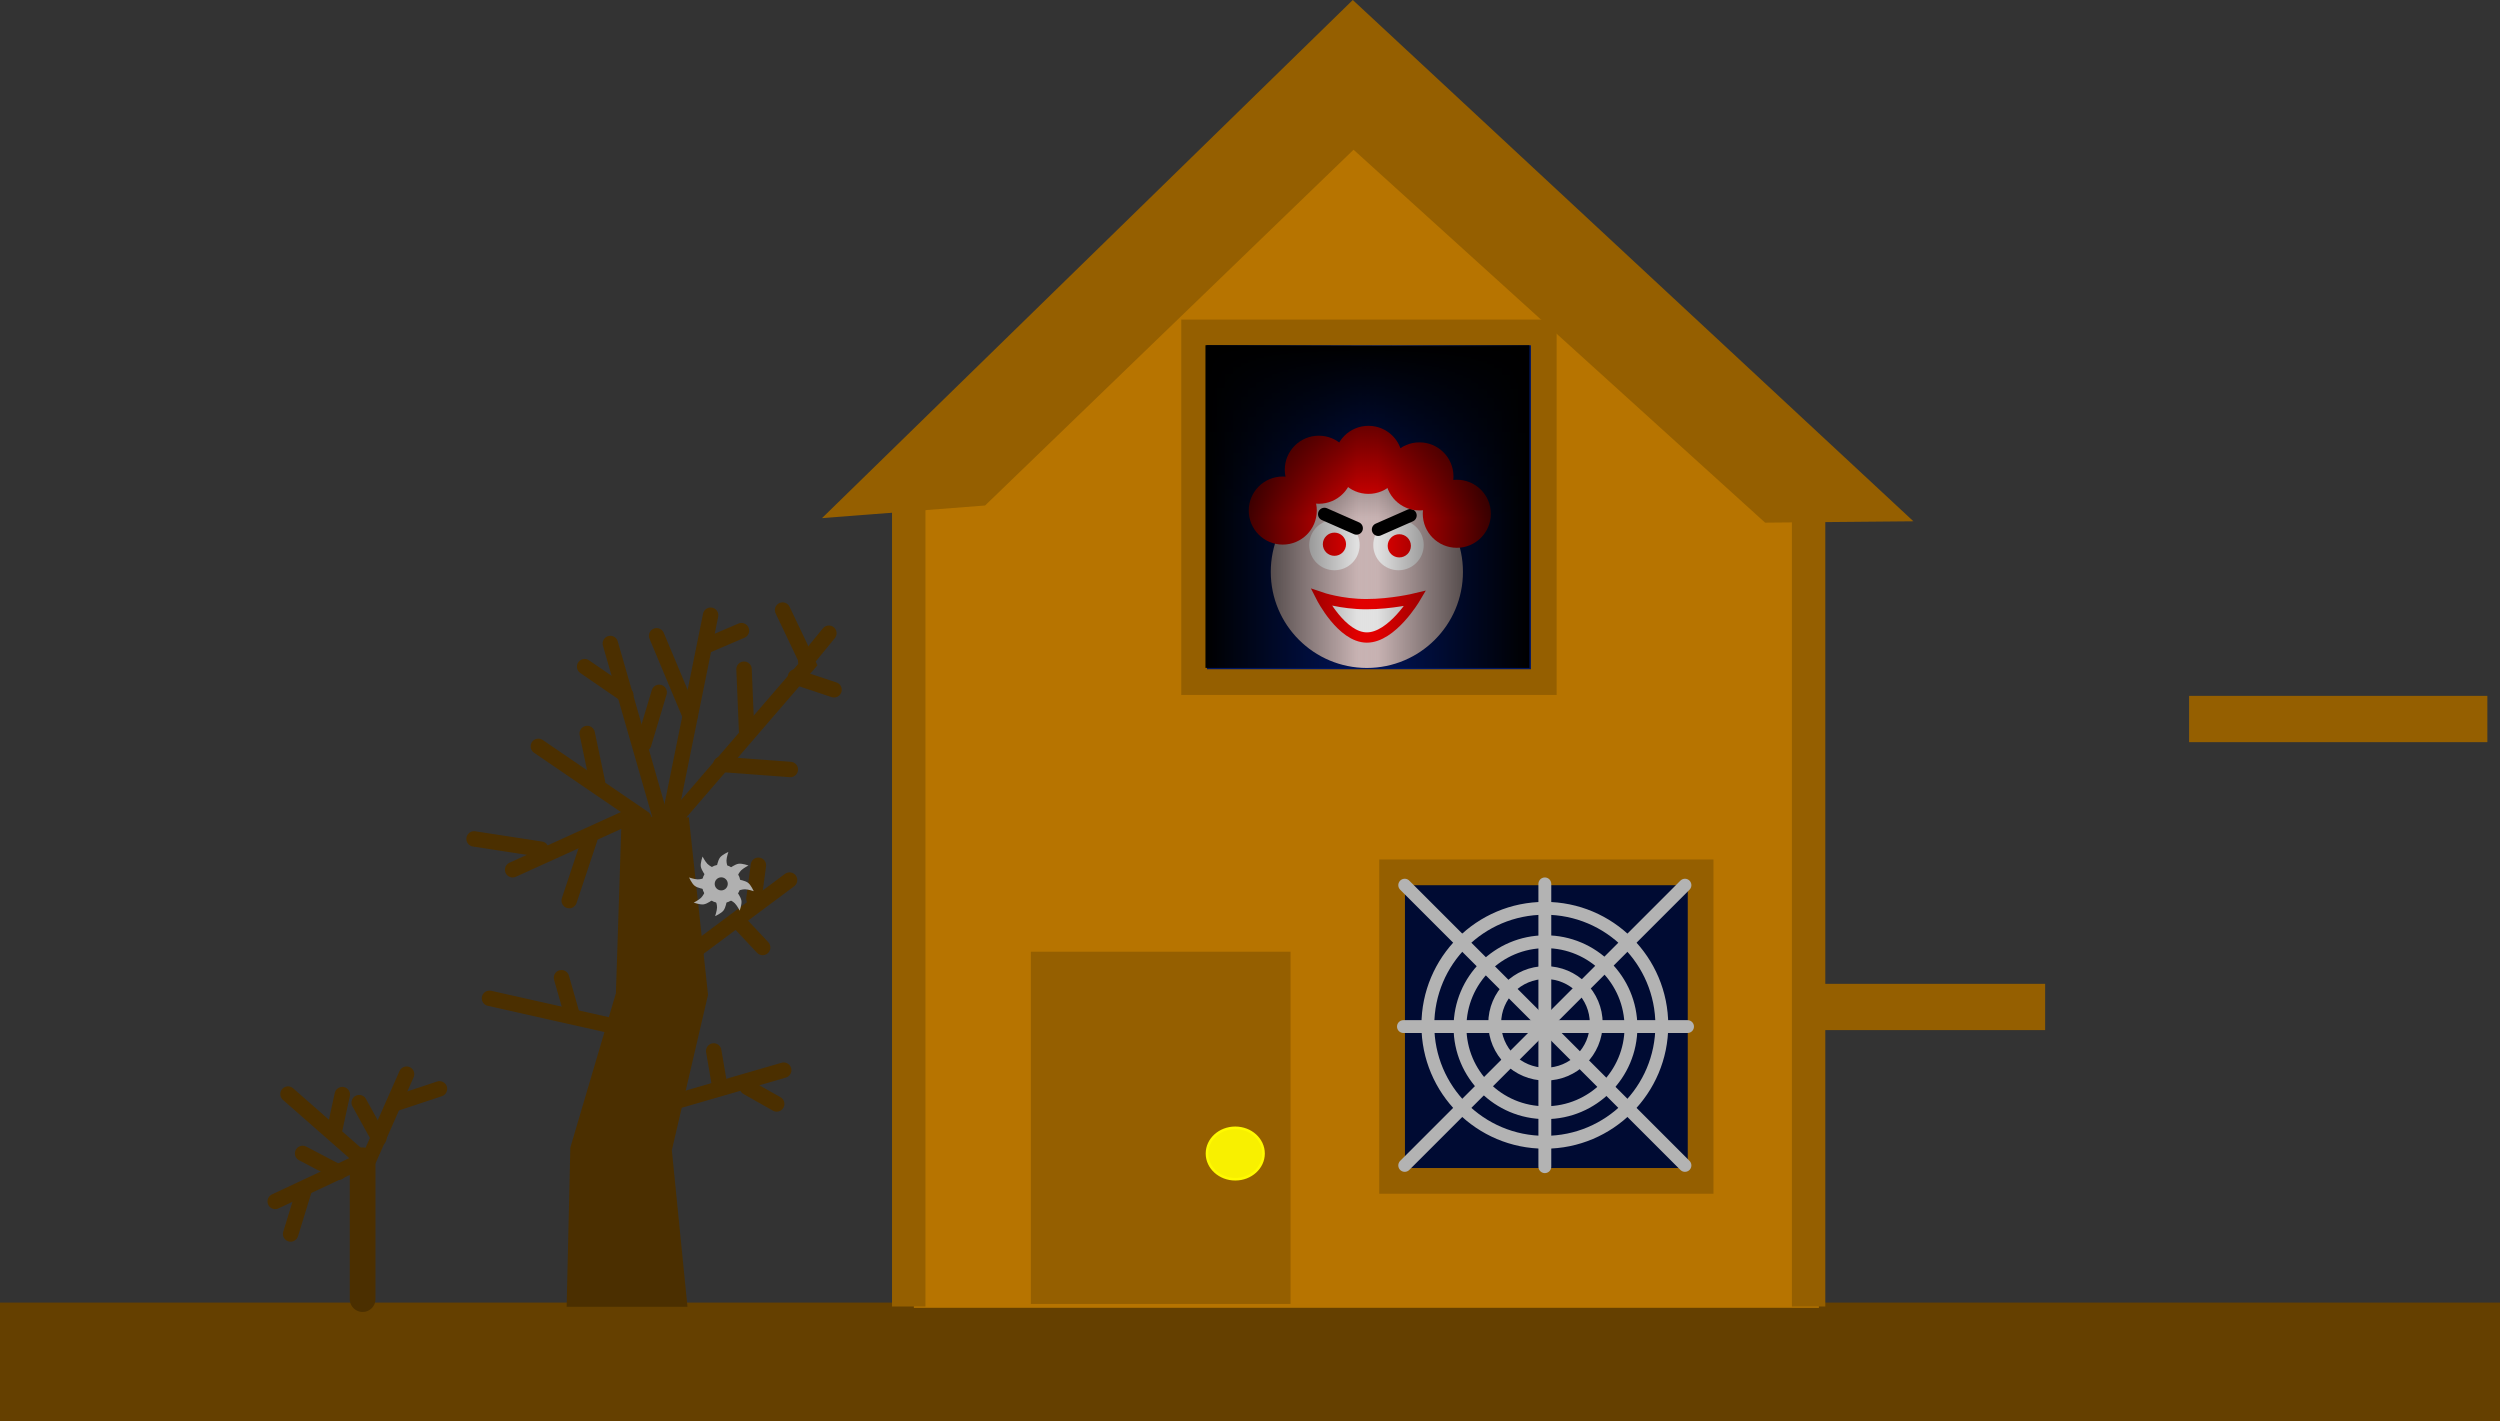 <svg xmlns="http://www.w3.org/2000/svg" xmlns:xlink="http://www.w3.org/1999/xlink" version="1.1" width="486.183" height="276.407" viewBox="0,0,486.183,276.407"><rect x="0" y="0" width="486.183" height="276.407" fill="#333333" stroke="none"/><defs><linearGradient x1="231.265" y1="185.878" x2="264.765" y2="185.878" gradientUnits="userSpaceOnUse" id="color-1"><stop offset="0" stop-color="#000000"/><stop offset="1" stop-color="#000000" stop-opacity="0"/></linearGradient><linearGradient x1="294.265" y1="185.878" x2="260.765" y2="185.878" gradientUnits="userSpaceOnUse" id="color-2"><stop offset="0" stop-color="#000000"/><stop offset="1" stop-color="#000000" stop-opacity="0"/></linearGradient><linearGradient x1="262.82" y1="154.628" x2="262.71" y2="188.128" gradientUnits="userSpaceOnUse" id="color-3"><stop offset="0" stop-color="#000000"/><stop offset="1" stop-color="#000000" stop-opacity="0"/></linearGradient></defs><g><g data-paper-data="{&quot;isPaintingLayer&quot;:true}" fill-rule="nonzero" stroke-linejoin="miter" stroke-miterlimit="10" stroke-dasharray="" stroke-dashoffset="0" style="mix-blend-mode: normal"><path d="M-3.165,363.768v-23.087h486.183v23.087z" data-paper-data="{&quot;origPos&quot;:null}" fill="#654000" stroke="none" stroke-width="0" stroke-linecap="butt" transform="matrix(1,0,0,1,3.165,-87.362)"/><path d="M174.559,341.691v-159l86.5,-80l89.5,80v159z" data-paper-data="{&quot;origPos&quot;:null}" fill="#b77400" stroke="none" stroke-width="0" stroke-linecap="butt" transform="matrix(1,0,0,1,3.165,-87.362)"/><path d="M 160.523 100.462 L 263.086 0.345 L 371.479 101.132 L 343.366 101.392 L 263.224 28.776 L 191.467 98.062 Z " data-paper-data="{&quot;origPos&quot;:null,&quot;origRot&quot;:0}" fill="#955f00" stroke="#955f00" stroke-width="0.5" stroke-linecap="round"/><path d="M 173.725 253.83 L 173.725 96.83 L 179.725 96.83 L 179.725 253.83 Z " data-paper-data="{&quot;origPos&quot;:null}" fill="#955f00" stroke="#955f00" stroke-width="0.5" stroke-linecap="butt"/><path d="M 348.724 253.83 L 348.724 96.83 L 354.724 96.83 L 354.724 253.83 Z " data-paper-data="{&quot;origPos&quot;:null}" fill="#955f00" stroke="#955f00" stroke-width="0.5" stroke-linecap="butt"/><path d="M 200.725 253.33 L 200.725 185.33 L 250.725 185.33 L 250.725 253.33 Z " data-paper-data="{&quot;origPos&quot;:null}" fill="#955f00" stroke="#955f00" stroke-width="0.5" stroke-linecap="butt"/><path d="M 245.725 224.33 C 245.725 227.091 243.262 229.33 240.225 229.33 C 237.187 229.33 234.725 227.091 234.725 224.33 C 234.725 221.569 237.187 219.33 240.225 219.33 C 243.262 219.33 245.725 221.569 245.725 224.33 Z " data-paper-data="{&quot;origPos&quot;:null}" fill="#f8f000" stroke="#fffa00" stroke-width="0.5" stroke-linecap="butt"/><path d="M347.559,287.691v-9h47v9z" data-paper-data="{&quot;origPos&quot;:null}" fill="#955f00" stroke="none" stroke-width="0" stroke-linecap="butt" transform="matrix(1,0,0,1,3.165,-87.362)"/><path d="M422.559,231.691v-9h58v9z" data-paper-data="{&quot;origPos&quot;:null}" fill="#955f00" stroke="none" stroke-width="0" stroke-linecap="butt" transform="matrix(1,0,0,1,3.165,-87.362)"/><path d="M 270.724 229.649 L 270.724 169.649 L 330.724 169.649 L 330.724 229.649 Z " data-paper-data="{&quot;origPos&quot;:null}" fill="#000b33" stroke="#955f00" stroke-width="5" stroke-linecap="butt"/><path d="M 232.225 132.649 L 232.225 64.649 L 300.224 64.649 L 300.224 132.649 Z " data-paper-data="{&quot;origPos&quot;:null}" fill="#001662" stroke="#955f00" stroke-width="5" stroke-linecap="butt"/><g data-paper-data="{&quot;origPos&quot;:null}"><path d="M243.966,198.572c0,-10.321 8.367,-18.688 18.688,-18.688c10.321,0 18.688,8.367 18.688,18.688c0,10.321 -8.367,18.688 -18.688,18.688c-10.321,0 -18.688,-8.367 -18.688,-18.688z" data-paper-data="{&quot;origPos&quot;:null}" fill="#e2caca" stroke="none" stroke-width="0" stroke-linecap="butt" transform="matrix(1,0,0,1,3.165,-87.362)"/><path d="M251.441,193.355c0,-2.709 2.196,-4.906 4.906,-4.906c2.709,0 4.906,2.196 4.906,4.906c0,2.709 -2.196,4.906 -4.906,4.906c-2.709,0 -4.906,-2.196 -4.906,-4.906z" data-paper-data="{&quot;origPos&quot;:null}" fill="#ffffff" stroke="none" stroke-width="0" stroke-linecap="butt" transform="matrix(1,0,0,1,3.165,-87.362)"/><path d="M254.089,193.199c0,-1.247 1.011,-2.258 2.258,-2.258c1.247,0 2.258,1.011 2.258,2.258c0,1.247 -1.011,2.258 -2.258,2.258c-1.247,0 -2.258,-1.011 -2.258,-2.258z" data-paper-data="{&quot;origPos&quot;:null}" fill="#ff0000" stroke="none" stroke-width="0" stroke-linecap="butt" transform="matrix(1,0,0,1,3.165,-87.362)"/><path d="M263.9,193.355c0,-2.709 2.196,-4.906 4.906,-4.906c2.709,0 4.906,2.196 4.906,4.906c0,2.709 -2.196,4.906 -4.906,4.906c-2.709,0 -4.906,-2.196 -4.906,-4.906z" data-paper-data="{&quot;origPos&quot;:null}" fill="#ffffff" stroke="none" stroke-width="0" stroke-linecap="butt" transform="matrix(1,0,0,1,3.165,-87.362)"/><path d="M266.703,193.511c0,-1.247 1.011,-2.258 2.258,-2.258c1.247,0 2.258,1.011 2.258,2.258c0,1.247 -1.011,2.258 -2.258,2.258c-1.247,0 -2.258,-1.011 -2.258,-2.258z" data-paper-data="{&quot;origPos&quot;:null}" fill="#ff0000" stroke="none" stroke-width="0" stroke-linecap="butt" transform="matrix(1,0,0,1,3.165,-87.362)"/><path d="M 275.216 116.376 C 275.216 116.376 270.722 123.981 265.82 123.981 C 260.917 123.981 256.943 116.168 256.943 116.168 C 256.943 116.168 260.813 117.492 265.716 117.492 C 270.618 117.492 275.216 116.376 275.216 116.376 Z " data-paper-data="{&quot;origPos&quot;:null}" fill="#ffffff" stroke="#ff0000" stroke-width="2" stroke-linecap="butt"/><path d="M256.345,176.79c0,-3.655 2.963,-6.619 6.619,-6.619c3.655,0 6.619,2.963 6.619,6.619c0,3.655 -2.963,6.619 -6.619,6.619c-3.655,0 -6.619,-2.963 -6.619,-6.619z" data-paper-data="{&quot;origPos&quot;:null}" fill="#ff0000" stroke="none" stroke-width="0" stroke-linecap="butt" transform="matrix(1,0,0,1,3.165,-87.362)"/><path d="M 263.797 102.733 L 257.567 99.992 " data-paper-data="{&quot;origPos&quot;:null}" fill="none" stroke="#000000" stroke-width="2.5" stroke-linecap="round"/><path d="M 274.262 100.241 L 268.033 102.982 " data-paper-data="{&quot;origPos&quot;:null,&quot;index&quot;:null}" fill="none" stroke="#000000" stroke-width="2.5" stroke-linecap="round"/><path d="M266.261,180.008c0,-3.655 2.963,-6.619 6.619,-6.619c3.655,0 6.619,2.963 6.619,6.619c0,3.655 -2.963,6.619 -6.619,6.619c-3.655,0 -6.619,-2.963 -6.619,-6.619z" data-paper-data="{&quot;origPos&quot;:null}" fill="#ff0000" stroke="none" stroke-width="0" stroke-linecap="butt" transform="matrix(1,0,0,1,3.165,-87.362)"/><path d="M246.69,178.711c0,-3.655 2.963,-6.619 6.619,-6.619c3.655,0 6.619,2.963 6.619,6.619c0,3.655 -2.963,6.619 -6.619,6.619c-3.655,0 -6.619,-2.963 -6.619,-6.619z" data-paper-data="{&quot;origPos&quot;:null}" fill="#ff0000" stroke="none" stroke-width="0" stroke-linecap="butt" transform="matrix(1,0,0,1,3.165,-87.362)"/><path d="M273.528,187.276c0,-3.655 2.963,-6.619 6.619,-6.619c3.655,0 6.619,2.963 6.619,6.619c0,3.655 -2.963,6.619 -6.619,6.619c-3.655,0 -6.619,-2.963 -6.619,-6.619z" data-paper-data="{&quot;origPos&quot;:null}" fill="#ff0000" stroke="none" stroke-width="0" stroke-linecap="butt" transform="matrix(1,0,0,1,3.165,-87.362)"/><path d="M239.681,186.653c0,-3.655 2.963,-6.619 6.619,-6.619c3.655,0 6.619,2.963 6.619,6.619c0,3.655 -2.963,6.619 -6.619,6.619c-3.655,0 -6.619,-2.963 -6.619,-6.619z" data-paper-data="{&quot;origPos&quot;:null}" fill="#ff0000" stroke="none" stroke-width="0" stroke-linecap="butt" transform="matrix(1,0,0,1,3.165,-87.362)"/></g><path d="M 327.68 172.141 L 273.18 226.641 " fill="none" stroke="#b3b3b3" stroke-width="2.5" stroke-linecap="round"/><path d="M 273.18 172.141 L 327.68 226.641 " fill="none" stroke="#b3b3b3" stroke-width="2.5" stroke-linecap="round"/><path d="M 328.18 199.641 L 272.93 199.641 " data-paper-data="{&quot;origPos&quot;:null}" fill="none" stroke="#b3b3b3" stroke-width="2.5" stroke-linecap="round"/><path d="M 300.43 226.891 L 300.43 171.891 " data-paper-data="{&quot;origPos&quot;:null}" fill="none" stroke="#b3b3b3" stroke-width="2.5" stroke-linecap="round"/><path d="M 290.68 199.016 C 290.68 193.562 295.101 189.141 300.555 189.141 C 306.009 189.141 310.43 193.562 310.43 199.016 C 310.43 204.47 306.009 208.891 300.555 208.891 C 295.101 208.891 290.68 204.47 290.68 199.016 Z " data-paper-data="{&quot;origPos&quot;:null}" fill="none" stroke="#b3b3b3" stroke-width="2.5" stroke-linecap="butt"/><path d="M 283.93 199.766 C 283.93 190.584 291.373 183.141 300.555 183.141 C 309.737 183.141 317.18 190.584 317.18 199.766 C 317.18 208.948 309.737 216.391 300.555 216.391 C 291.373 216.391 283.93 208.948 283.93 199.766 Z " data-paper-data="{&quot;origPos&quot;:null}" fill="none" stroke="#b3b3b3" stroke-width="2.5" stroke-linecap="butt"/><path d="M 277.68 199.391 C 277.68 186.827 287.866 176.641 300.43 176.641 C 312.995 176.641 323.18 186.827 323.18 199.391 C 323.18 211.956 312.995 222.141 300.43 222.141 C 287.866 222.141 277.68 211.956 277.68 199.391 Z " data-paper-data="{&quot;origPos&quot;:null}" fill="none" stroke="#b3b3b3" stroke-width="2.5" stroke-linecap="butt"/><path d="M107.03,341.505l0.722,-30.976l8.86,-30.009l1.119,-34.38l13.064,0.178l3.733,34.504l-7.037,30.236l3.04,30.448z" data-paper-data="{&quot;origPos&quot;:null}" fill="#4b2f00" stroke="none" stroke-width="0" stroke-linecap="butt" transform="matrix(1,0,0,1,3.165,-87.362)"/><path d="M 121.695 159.144 L 99.695 169.144 " fill="none" stroke="#4b2f00" stroke-width="3" stroke-linecap="round"/><path d="M 105.195 165.144 L 92.195 163.144 " fill="none" stroke="#4b2f00" stroke-width="3" stroke-linecap="round"/><path d="M 114.695 163.144 L 110.695 175.144 " fill="none" stroke="#4b2f00" stroke-width="3" stroke-linecap="round"/><path d="M 104.695 145.144 L 125.195 159.144 " fill="none" stroke="#4b2f00" stroke-width="3" stroke-linecap="round"/><path d="M 114.195 142.644 L 116.195 152.144 " fill="none" stroke="#4b2f00" stroke-width="3" stroke-linecap="round"/><path d="M 152.195 118.644 L 157.195 129.144 L 129.195 161.644 L 118.695 125.144 " data-paper-data="{&quot;origPos&quot;:null}" fill="none" stroke="#4b2f00" stroke-width="3" stroke-linecap="round"/><path d="M 113.695 129.644 L 121.695 135.144 " fill="none" stroke="#4b2f00" stroke-width="3" stroke-linecap="round"/><path d="M 128.195 134.644 L 125.195 144.644 " data-paper-data="{&quot;origPos&quot;:null}" fill="none" stroke="#4b2f00" stroke-width="3" stroke-linecap="round"/><g data-paper-data="{&quot;origPos&quot;:null,&quot;origRot&quot;:0,&quot;index&quot;:null}" stroke-linecap="round"><path d="M 132.857 186.573 L 153.549 171.15 " stroke-width="3" fill="none" stroke="#4b2f00"/><path d="M 146.621 174.792 L 147.489 168.273 " stroke-width="3" fill="none" stroke="#4b2f00"/><path d="M 143.713 179.352 L 148.314 184.259 " stroke-width="3" fill="none" stroke="#4b2f00"/></g><g data-paper-data="{&quot;origPos&quot;:null,&quot;origRot&quot;:0}" stroke-linecap="round"><path d="M 152.411 208.12 L 127.625 215.308 " stroke-width="3" fill="none" stroke="#4b2f00"/><path d="M 145.326 211.446 L 151.047 214.688 " stroke-width="3" fill="none" stroke="#4b2f00"/><path d="M 138.799 204.382 L 139.935 211.012 " stroke-width="3" fill="none" stroke="#4b2f00"/></g><path d="M 140.195 148.644 L 153.695 149.644 " fill="none" stroke="#4b2f00" stroke-width="3" stroke-linecap="round"/><path d="M 145.195 142.144 L 144.695 130.144 " fill="none" stroke="#4b2f00" stroke-width="3" stroke-linecap="round"/><path d="M 154.695 131.644 L 162.195 134.144 " fill="none" stroke="#4b2f00" stroke-width="3" stroke-linecap="round"/><path d="M 161.195 123.144 L 156.695 128.644 " fill="none" stroke="#4b2f00" stroke-width="3" stroke-linecap="round"/><path d="M 138.195 119.644 L 130.195 159.144 " data-paper-data="{&quot;origPos&quot;:null}" fill="none" stroke="#4b2f00" stroke-width="3" stroke-linecap="round"/><path d="M 127.695 123.644 L 134.195 139.144 " data-paper-data="{&quot;origPos&quot;:null}" fill="none" stroke="#4b2f00" stroke-width="3" stroke-linecap="round"/><path d="M 144.195 122.644 L 137.195 125.644 " fill="none" stroke="#4b2f00" stroke-width="3" stroke-linecap="round"/><path d="M 70.519 252.642 L 70.519 225.642 " fill="none" stroke="#4b2f00" stroke-width="5" stroke-linecap="round"/><g data-paper-data="{&quot;origPos&quot;:null,&quot;origRot&quot;:0,&quot;index&quot;:null}" stroke-linecap="round"><path d="M 79.067 208.896 L 71.767 225.397 " stroke-width="3" fill="none" stroke="#4b2f00"/><path d="M 85.466 211.753 L 76.861 214.613 " data-paper-data="{&quot;origPos&quot;:null}" stroke-width="3" fill="none" stroke="#4b2f00"/><path d="M 73.677 221.353 L 69.855 214.436 " stroke-width="3" fill="none" stroke="#4b2f00"/></g><g data-paper-data="{&quot;origPos&quot;:null}" stroke-linecap="round"><path d="M 53.519 233.642 L 69.852 225.975 " stroke-width="3" fill="none" stroke="#4b2f00"/><path d="M 56.519 239.975 L 59.185 231.309 " data-paper-data="{&quot;origPos&quot;:null}" stroke-width="3" fill="none" stroke="#4b2f00"/><path d="M 58.852 224.309 L 65.852 227.975 " stroke-width="3" fill="none" stroke="#4b2f00"/></g><g stroke-linecap="round"><path d="M 95.195 194.144 L 119.695 199.644 " stroke-width="3" fill="none" stroke="#4b2f00"/><path d="M 111.195 197.144 L 109.195 190.144 " stroke-width="3" fill="none" stroke="#4b2f00"/></g><g data-paper-data="{&quot;origPos&quot;:null,&quot;origRot&quot;:0}" stroke-linecap="round"><path d="M 71.32 226.21 L 56.01 212.767 " data-paper-data="{&quot;origPos&quot;:null}" stroke-width="3" fill="none" stroke="#4b2f00"/><path d="M 65.016 219.984 L 66.569 212.871 " stroke-width="3" fill="none" stroke="#4b2f00"/></g><path d="M231.265,217.253v-62.75h33.5v62.75z" data-paper-data="{&quot;origPos&quot;:null}" fill="url(#color-1)" stroke="none" stroke-width="NaN" stroke-linecap="butt" transform="matrix(1,0,0,1,3.165,-87.362)"/><path d="M260.765,217.253v-62.75h33.5v62.75z" data-paper-data="{&quot;origPos&quot;:null,&quot;index&quot;:null}" fill="url(#color-2)" stroke="none" stroke-width="NaN" stroke-linecap="butt" transform="matrix(1,0,0,1,3.165,-87.362)"/><path d="M231.445,154.525l62.75,0.205l-0.109,33.5l-62.75,-0.205z" data-paper-data="{&quot;origPos&quot;:null,&quot;origRot&quot;:0}" fill="url(#color-3)" stroke="none" stroke-width="NaN" stroke-linecap="butt" transform="matrix(1,0,0,1,3.165,-87.362)"/><g data-paper-data="{&quot;origPos&quot;:null,&quot;index&quot;:null,&quot;origRot&quot;:0}" stroke-linecap="butt"><path d="M 138.447 173.64 C 137.48 172.637 137.509 171.041 138.512 170.074 C 139.514 169.107 141.111 169.135 142.078 170.138 C 143.045 171.141 143.016 172.737 142.014 173.704 C 141.011 174.671 139.414 174.643 138.447 173.64 Z " data-paper-data="{&quot;origPos&quot;:null}" fill="none" stroke="#b0b0b0" stroke-width="2.5"/><path d="M138.721,256.235c0,0 0.987,-0.78 1.752,-0.897c0.67,-0.102 1.924,0.337 1.924,0.337c0,0 -0.958,0.494 -1.434,0.953c-0.376,0.363 -0.749,1.153 -0.749,1.153z" data-paper-data="{&quot;origPos&quot;:null}" fill="#b0b0b0" stroke="none" stroke-width="0" transform="matrix(1,0,0,1,3.165,-87.362)"/><path d="M135.423,262.341c0,0 -0.987,0.78 -1.752,0.897c-0.67,0.102 -1.924,-0.337 -1.924,-0.337c0,0 0.958,-0.494 1.434,-0.953c0.376,-0.363 0.749,-1.153 0.749,-1.153z" data-paper-data="{&quot;origPos&quot;:null,&quot;index&quot;:null}" fill="#b0b0b0" stroke="none" stroke-width="0" transform="matrix(1,0,0,1,3.165,-87.362)"/><path d="M134.019,257.608c0,0 -0.78,-0.987 -0.897,-1.752c-0.102,-0.67 0.337,-1.924 0.337,-1.924c0,0 0.494,0.959 0.953,1.434c0.363,0.376 1.153,0.75 1.153,0.75z" data-paper-data="{&quot;origPos&quot;:null,&quot;index&quot;:null,&quot;origRot&quot;:0}" fill="#b0b0b0" stroke="none" stroke-width="0" transform="matrix(1,0,0,1,3.165,-87.362)"/><path d="M140.128,260.781c0,0 0.78,0.987 0.897,1.752c0.102,0.67 -0.337,1.924 -0.337,1.924c0,0 -0.494,-0.959 -0.953,-1.434c-0.363,-0.376 -1.153,-0.75 -1.153,-0.75z" data-paper-data="{&quot;origPos&quot;:null,&quot;index&quot;:null,&quot;origRot&quot;:0}" fill="#b0b0b0" stroke="none" stroke-width="0" transform="matrix(1,0,0,1,3.165,-87.362)"/><path d="M140.472,258.415c0,0 1.246,0.171 1.86,0.642c0.538,0.412 1.09,1.621 1.09,1.621c0,0 -1.02,-0.349 -1.681,-0.374c-0.523,-0.02 -1.351,0.259 -1.351,0.259z" data-paper-data="{&quot;origPos&quot;:null,&quot;origRot&quot;:0}" fill="#b0b0b0" stroke="none" stroke-width="0" transform="matrix(1,0,0,1,3.165,-87.362)"/><path d="M133.785,260.268c0,0 -1.246,-0.171 -1.86,-0.642c-0.538,-0.412 -1.09,-1.621 -1.09,-1.621c0,0 1.02,0.349 1.681,0.374c0.523,0.02 1.351,-0.259 1.351,-0.259z" data-paper-data="{&quot;origPos&quot;:null,&quot;index&quot;:null,&quot;origRot&quot;:0}" fill="#b0b0b0" stroke="none" stroke-width="0" transform="matrix(1,0,0,1,3.165,-87.362)"/><path d="M136.225,255.976c0,0 0.171,-1.246 0.642,-1.86c0.412,-0.537 1.621,-1.09 1.621,-1.09c0,0 -0.349,1.02 -0.374,1.681c-0.02,0.523 0.259,1.351 0.259,1.351z" data-paper-data="{&quot;origPos&quot;:null,&quot;index&quot;:null,&quot;origRot&quot;:0}" fill="#b0b0b0" stroke="none" stroke-width="0" transform="matrix(1,0,0,1,3.165,-87.362)"/><path d="M138.17,262.579c0,0 -0.171,1.246 -0.642,1.86c-0.412,0.537 -1.621,1.09 -1.621,1.09c0,0 0.349,-1.02 0.374,-1.681c0.02,-0.523 -0.259,-1.351 -0.259,-1.351z" data-paper-data="{&quot;origPos&quot;:null,&quot;index&quot;:null,&quot;origRot&quot;:0}" fill="#b0b0b0" stroke="none" stroke-width="0" transform="matrix(1,0,0,1,3.165,-87.362)"/></g></g></g></svg>